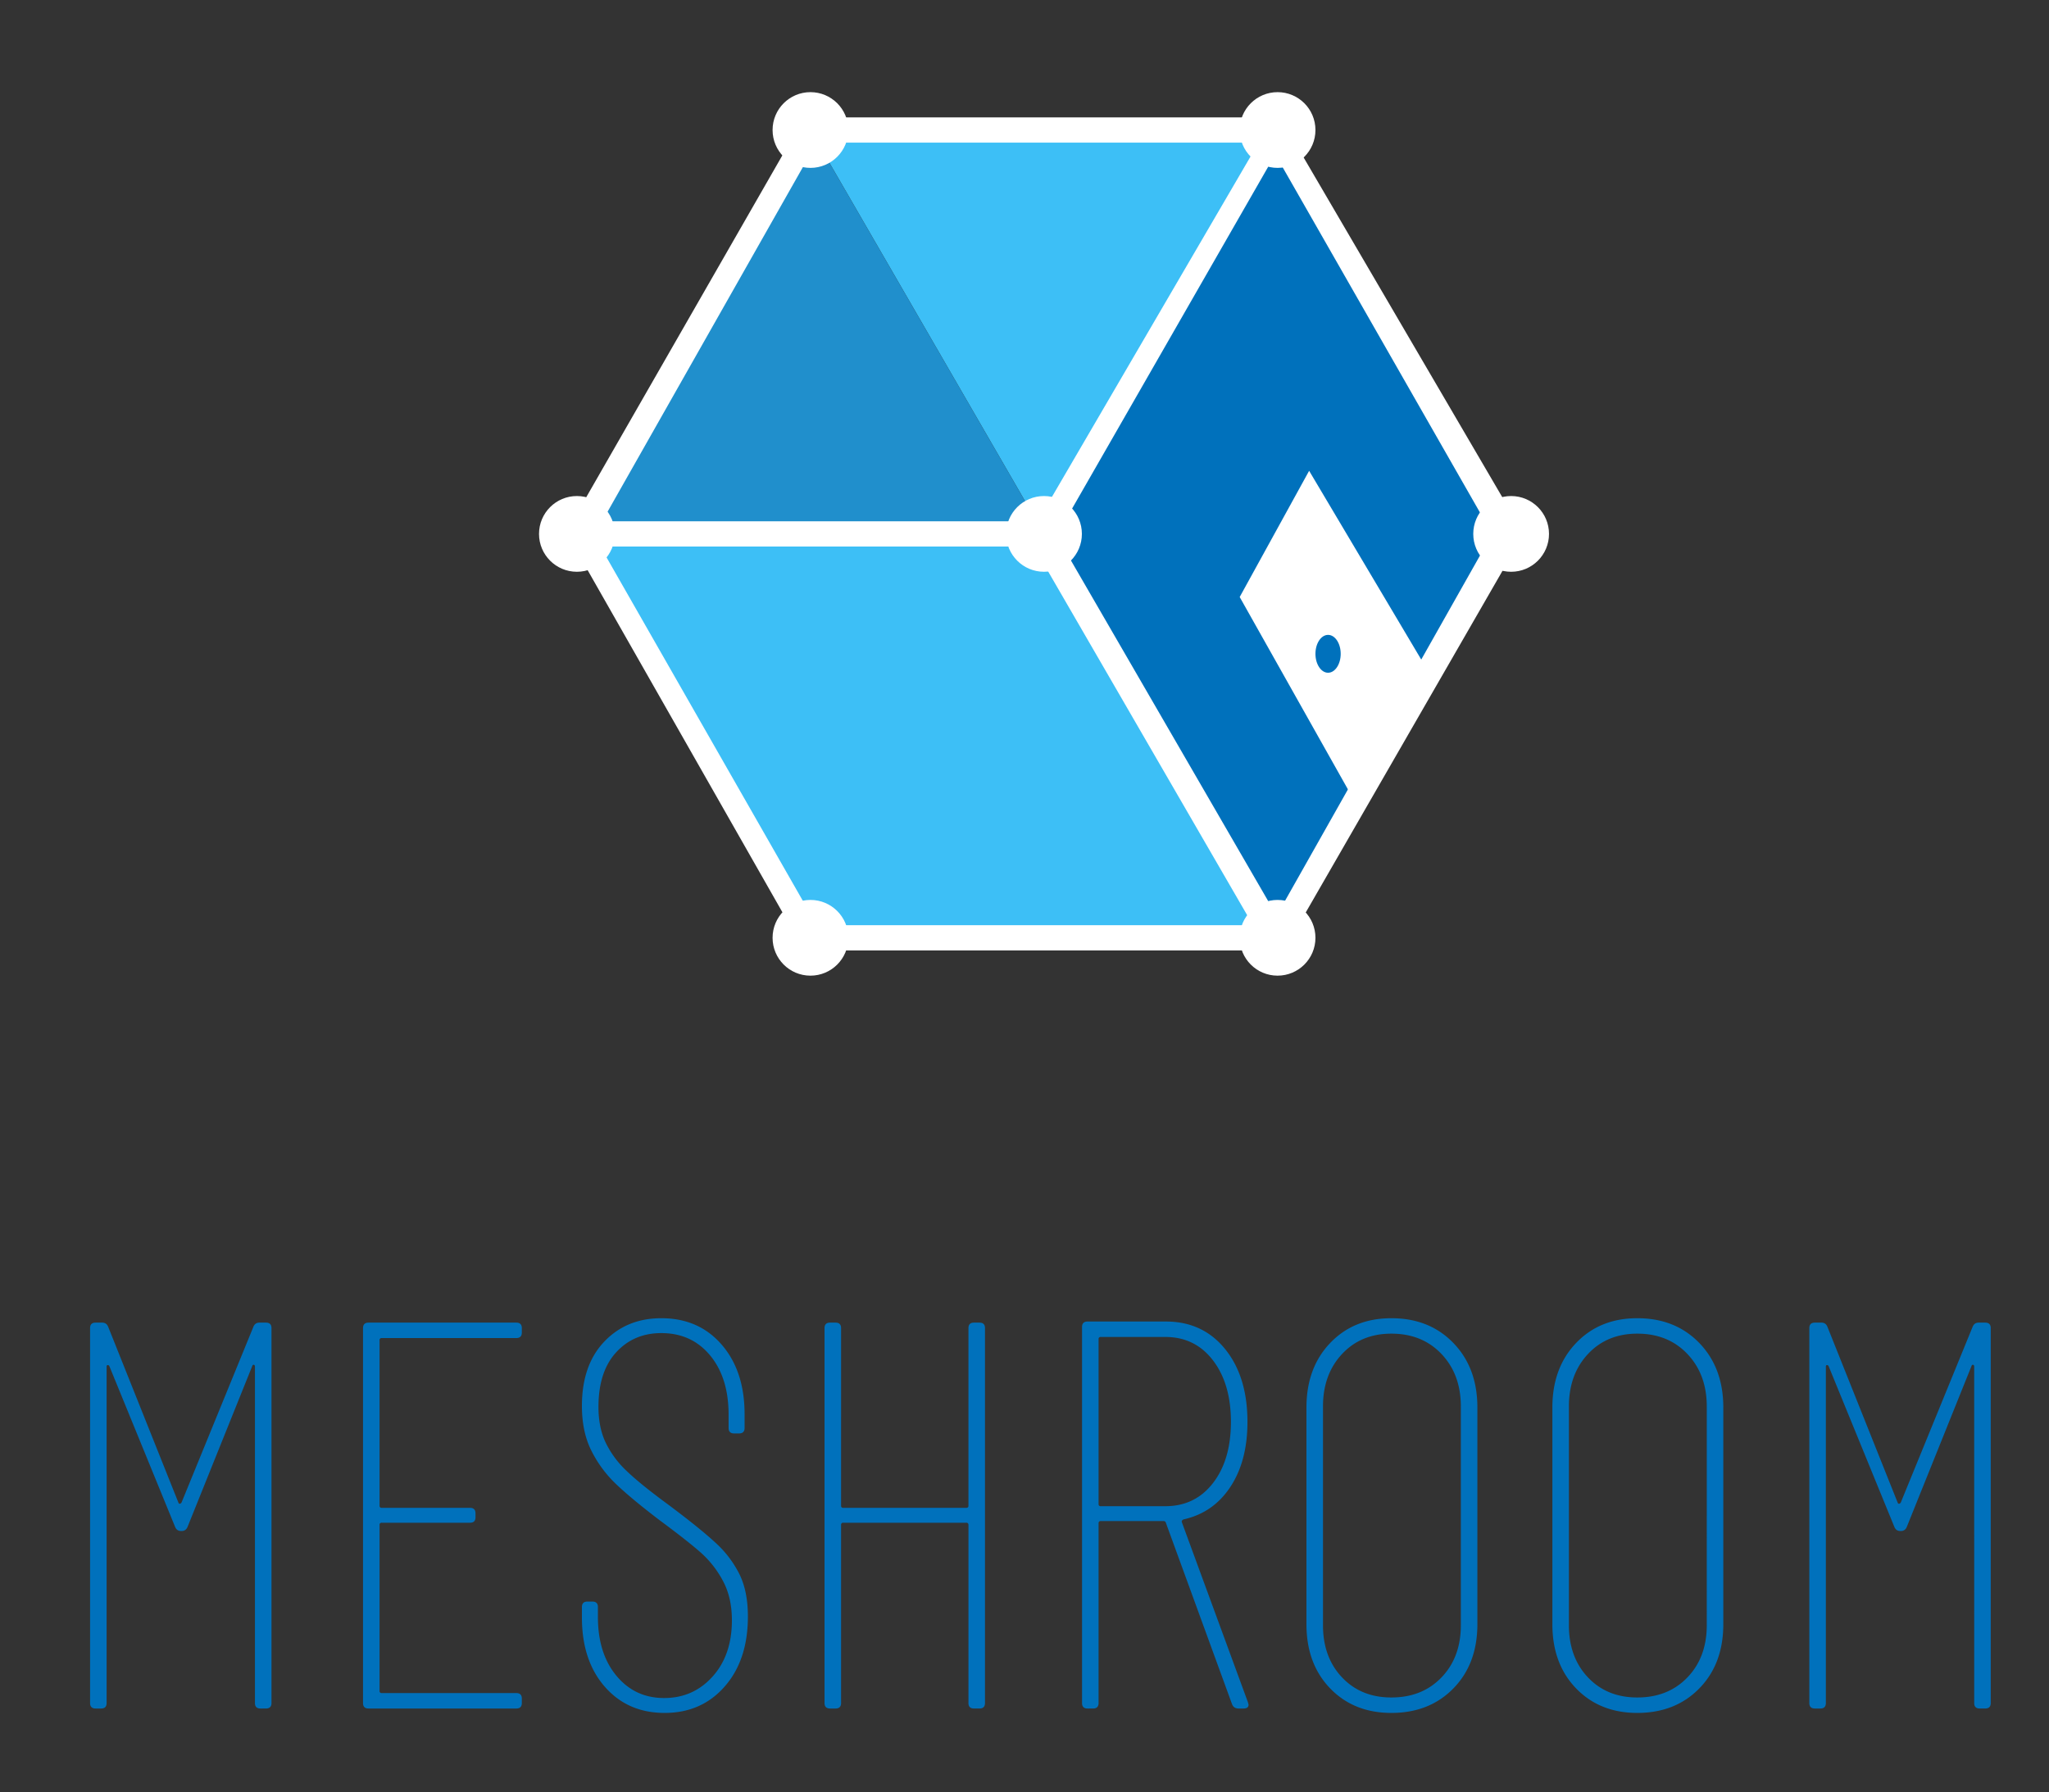 <svg id="Layer_1" data-name="Layer 1" xmlns="http://www.w3.org/2000/svg" viewBox="0 0 2902.811 2539.8"><rect x="0" y="0" width="2902.811" height="2539.8" fill="#333333" stroke="none"/><defs><style>.cls-1{fill:#0071bc;}.cls-2{fill:#3dbff6;}.cls-3{fill:#208fcc;}.cls-4{fill:#fff;}</style></defs><path class="cls-1" d="M127.612,2413.251V1882.057c0-5.199,2.6-7.812,7.812-7.812h9.374q6.243,0,8.593,6.25l99.208,248.412c.512,1.562,1.294,2.221,2.344,1.953a3.484,3.484,0,0,0,2.344-1.953L358.838,1880.495c1.562-4.162,4.418-6.25,8.593-6.25h9.374c5.2,0,7.811,2.613,7.811,7.812v531.194q0,7.819-7.811,7.812H368.994q-7.818,0-7.812-7.812V1936.739c0-1.562-.525-2.466-1.562-2.735-1.049-.257-1.831.39-2.343,1.953l-91.397,227.321c-1.562,4.174-4.431,6.248-8.593,6.248h-.781c-4.174,0-7.031-2.074-8.593-6.248l-92.959-227.321a2.517,2.517,0,0,0-2.344-1.562c-1.049,0-1.562.782-1.562,2.344v476.512q0,7.819-7.811,7.812h-7.811Q127.607,2421.063,127.612,2413.251Z"/><path class="cls-1" d="M731.452,1896.119H540.847a2.763,2.763,0,0,0-3.125,3.123V2133.593a2.759,2.759,0,0,0,3.125,3.125h124.987q7.8,0,7.811,7.811v5.469q0,7.817-7.811,7.811h-124.987a2.764,2.764,0,0,0-3.125,3.125v235.132a2.759,2.759,0,0,0,3.125,3.125H731.452q7.799,0,7.811,7.812v6.248q0,7.819-7.811,7.812H522.099q-7.818,0-7.812-7.812V1882.057c0-5.199,2.6-7.812,7.812-7.812H731.452c5.2,0,7.811,2.613,7.811,7.812v6.25Q739.263,1896.124,731.452,1896.119ZM856.826,2390.207q-32.425-37.095-32.419-98.037v-14.842q0-7.801,7.811-7.812h7.031q7.799,0,7.811,7.812v14.06q0,51.558,26.17,83.195,26.163,31.638,67.571,31.637,41.395,0,68.743-30.465,27.335-30.465,27.341-79.679,0-32.021-12.499-55.463a143.387,143.387,0,0,0-30.856-39.84q-18.364-16.405-60.541-47.652-39.84-30.465-60.931-50.775a170.037,170.037,0,0,1-34.371-46.87q-13.292-26.548-13.28-63.275,0-57.801,31.637-91.005,31.637-33.194,80.851-33.2,53.114,0,85.538,37.495,32.407,37.496,32.419,98.427v19.529q0,7.817-7.811,7.811h-7.031q-7.817 0-7.811-7.811V2004.701q0-52.327-26.169-83.976-26.181-31.636-69.133-31.637-39.071 0-64.056,27.342-25.009,27.352-24.997,77.335,0,28.91,10.155,50.385a137.022,137.022,0,0,0,29.685,40.23q19.517,18.749,57.806,46.87,46.083,34.385,68.352,55.072a151.952,151.952,0,0,1,33.981,44.917q11.717,24.223,11.717,59.369,0,61.719-32.809,99.208-32.81,37.496-85.148,37.497-52.344 0-84.756-37.105Zm522.988-515.963h7.812c5.199,0,7.811,2.613,7.811,7.812v531.194q0,7.819-7.811,7.812h-7.812q-7.817,0-7.812-7.812v-252.317a2.769,2.769,0,0,0-3.125-3.125H1194.677a2.764,2.764,0,0,0-3.125,3.125v252.317q0,7.819-7.812,7.812h-7.811q-7.819,0-7.812-7.812V1882.057c0-5.199,2.599-7.812,7.812-7.812h7.811c5.2,0,7.812,2.613,7.812,7.812V2133.593a2.759,2.759,0,0,0,3.125,3.125H1368.877a2.764,2.764,0,0,0,3.125-3.125V1882.057C1372.002,1876.858,1374.602,1874.245,1379.814,1874.245Zm365.582,540.568L1651.656,2157.809a3.065,3.065,0,0,0-3.125-2.343h-89.053a2.764,2.764,0,0,0-3.125,3.125v254.66q0,7.819-7.811,7.812H1540.731q-7.819,0-7.812-7.812V1880.495q0-7.798,7.812-7.811h110.925q52.328,0,83.976,39.058,31.636,39.07,31.637,103.114,0,55.474-24.217,92.177-24.222,36.727-66.4,46.088c-2.086,1.051-2.868,2.344-2.343,3.907l93.74,255.442.781,3.125q0,5.473-7.03,5.468h-7.03Q1747.74,2421.063,1745.396,2414.813ZM1556.354,1897.68v233.569a2.759,2.759,0,0,0,3.125,3.125h91.397q42.183,0,67.57-32.808,25.377-32.809,25.389-86.71,0-53.902-25.389-87.101-25.393-33.192-67.57-33.198h-91.397a2.763,2.763,0,0,0-3.125,3.124Zm328.08,494.87q-33.597-34.749-33.59-91.007v-306.999q0-56.243,33.59-91.396,33.578-35.152,86.71-35.152,53.899,0,87.882,35.152,33.98,35.152,33.98,91.396v306.999q0,56.245-33.98,91.007-33.982,34.768-87.882,34.762Q1918.012,2427.313,1884.434,2392.55Zm157.795-15.623q27.336-28.508,27.342-73.821V1992.984q0-45.297-27.342-74.212-27.352-28.891-71.085-28.903-42.971,0-69.915,28.903-26.951,28.91-26.95,74.212v310.123q0,45.315,26.95,73.821,26.951,28.525,69.915,28.513Q2014.883,2405.44,2042.229,2376.928Zm190.605,15.623q-33.597-34.749-33.59-91.007v-306.999q0-56.243,33.59-91.396,33.578-35.152,86.71-35.152,53.899,0,87.882,35.152,33.98,35.152,33.98,91.396v306.999q0,56.245-33.98,91.007-33.982,34.768-87.882,34.762Q2266.412,2427.313,2232.834,2392.55Zm157.795-15.623q27.336-28.508,27.342-73.821V1992.984q0-45.297-27.342-74.212-27.352-28.891-71.085-28.903-42.971,0-69.915,28.903-26.951,28.91-26.95,74.212v310.123q0,45.315,26.95,73.821,26.951,28.525,69.915,28.513Q2363.283,2405.44,2390.629,2376.928Zm172.637,36.323V1882.057c0-5.199,2.599-7.812,7.812-7.812h9.373q6.245,0,8.594,6.25l99.208,248.412c.513,1.562,1.294,2.221,2.343,1.953a3.484,3.484,0,0,0,2.344-1.953l101.552-248.412q2.344-6.243,8.593-6.25h9.373c5.2,0,7.812,2.613,7.812,7.812v531.194q-.001,7.819-7.812,7.812h-7.811q-7.819,0-7.812-7.812V1936.739c0-1.562-.525-2.466-1.562-2.735-1.049-.257-1.831.39-2.343,1.953l-91.397,227.321c-1.562,4.174-4.431,6.248-8.593,6.248h-.782c-4.174,0-7.03-2.074-8.593-6.248l-92.958-227.321a2.519,2.519,0,0,0-2.344-1.562c-1.049,0-1.562.782-1.562,2.344v476.512q0,7.819-7.811,7.812h-7.812Q2563.26,2421.063,2563.267,2413.251Z"/><path class="cls-2" d="M1809.931,184.24H1148.165l330.883,572.338h661.766Z"/><path class="cls-3" d="M817.282,756.578l330.883-572.338,330.883,572.338L1148.165,1328.916Z"/><path class="cls-2" d="M817.282,756.578h661.766l330.883,572.338H1148.165Z"/><path class="cls-1" d="M1809.931,184.24,1479.048,756.578,1809.931,1328.916l330.883-572.338Z"/><path class="cls-4" d="M2024.557,953.319,1854.644,667.15,1756.274,846.006l160.97,286.169Z"/><ellipse class="cls-1" cx="1881.473" cy="926.49" rx="17.886" ry="26.828"/><circle class="cls-4" cx="817.282" cy="756.577" r="53.657"/><circle class="cls-4" cx="1479.047" cy="756.577" r="53.657"/><circle class="cls-4" cx="1148.165" cy="1328.915" r="53.657"/><circle class="cls-4" cx="1809.93" cy="1328.915" r="53.657"/><circle class="cls-4" cx="1148.165" cy="184.24" r="53.657"/><circle class="cls-4" cx="1809.93" cy="184.24" r="53.657"/><circle class="cls-4" cx="2140.813" cy="756.577" r="53.657"/><path class="cls-4" d="M1487.991,774.463H790.454l348.768-608.109H1836.759Zm-634.937-35.771h617.052l312.997-536.567H1157.108Z"/><path class="cls-4" d="M1818.874,1346.801H1139.222L808.34,765.521l26.828-17.886,321.94,563.395H1800.988l312.997-554.452-321.94-563.395,26.828-17.886L2158.699,756.578Z"/><path class="cls-4" d="M1459.598,766.102l30.956-17.922,331.549,572.689-30.956,17.922Z"/></svg>